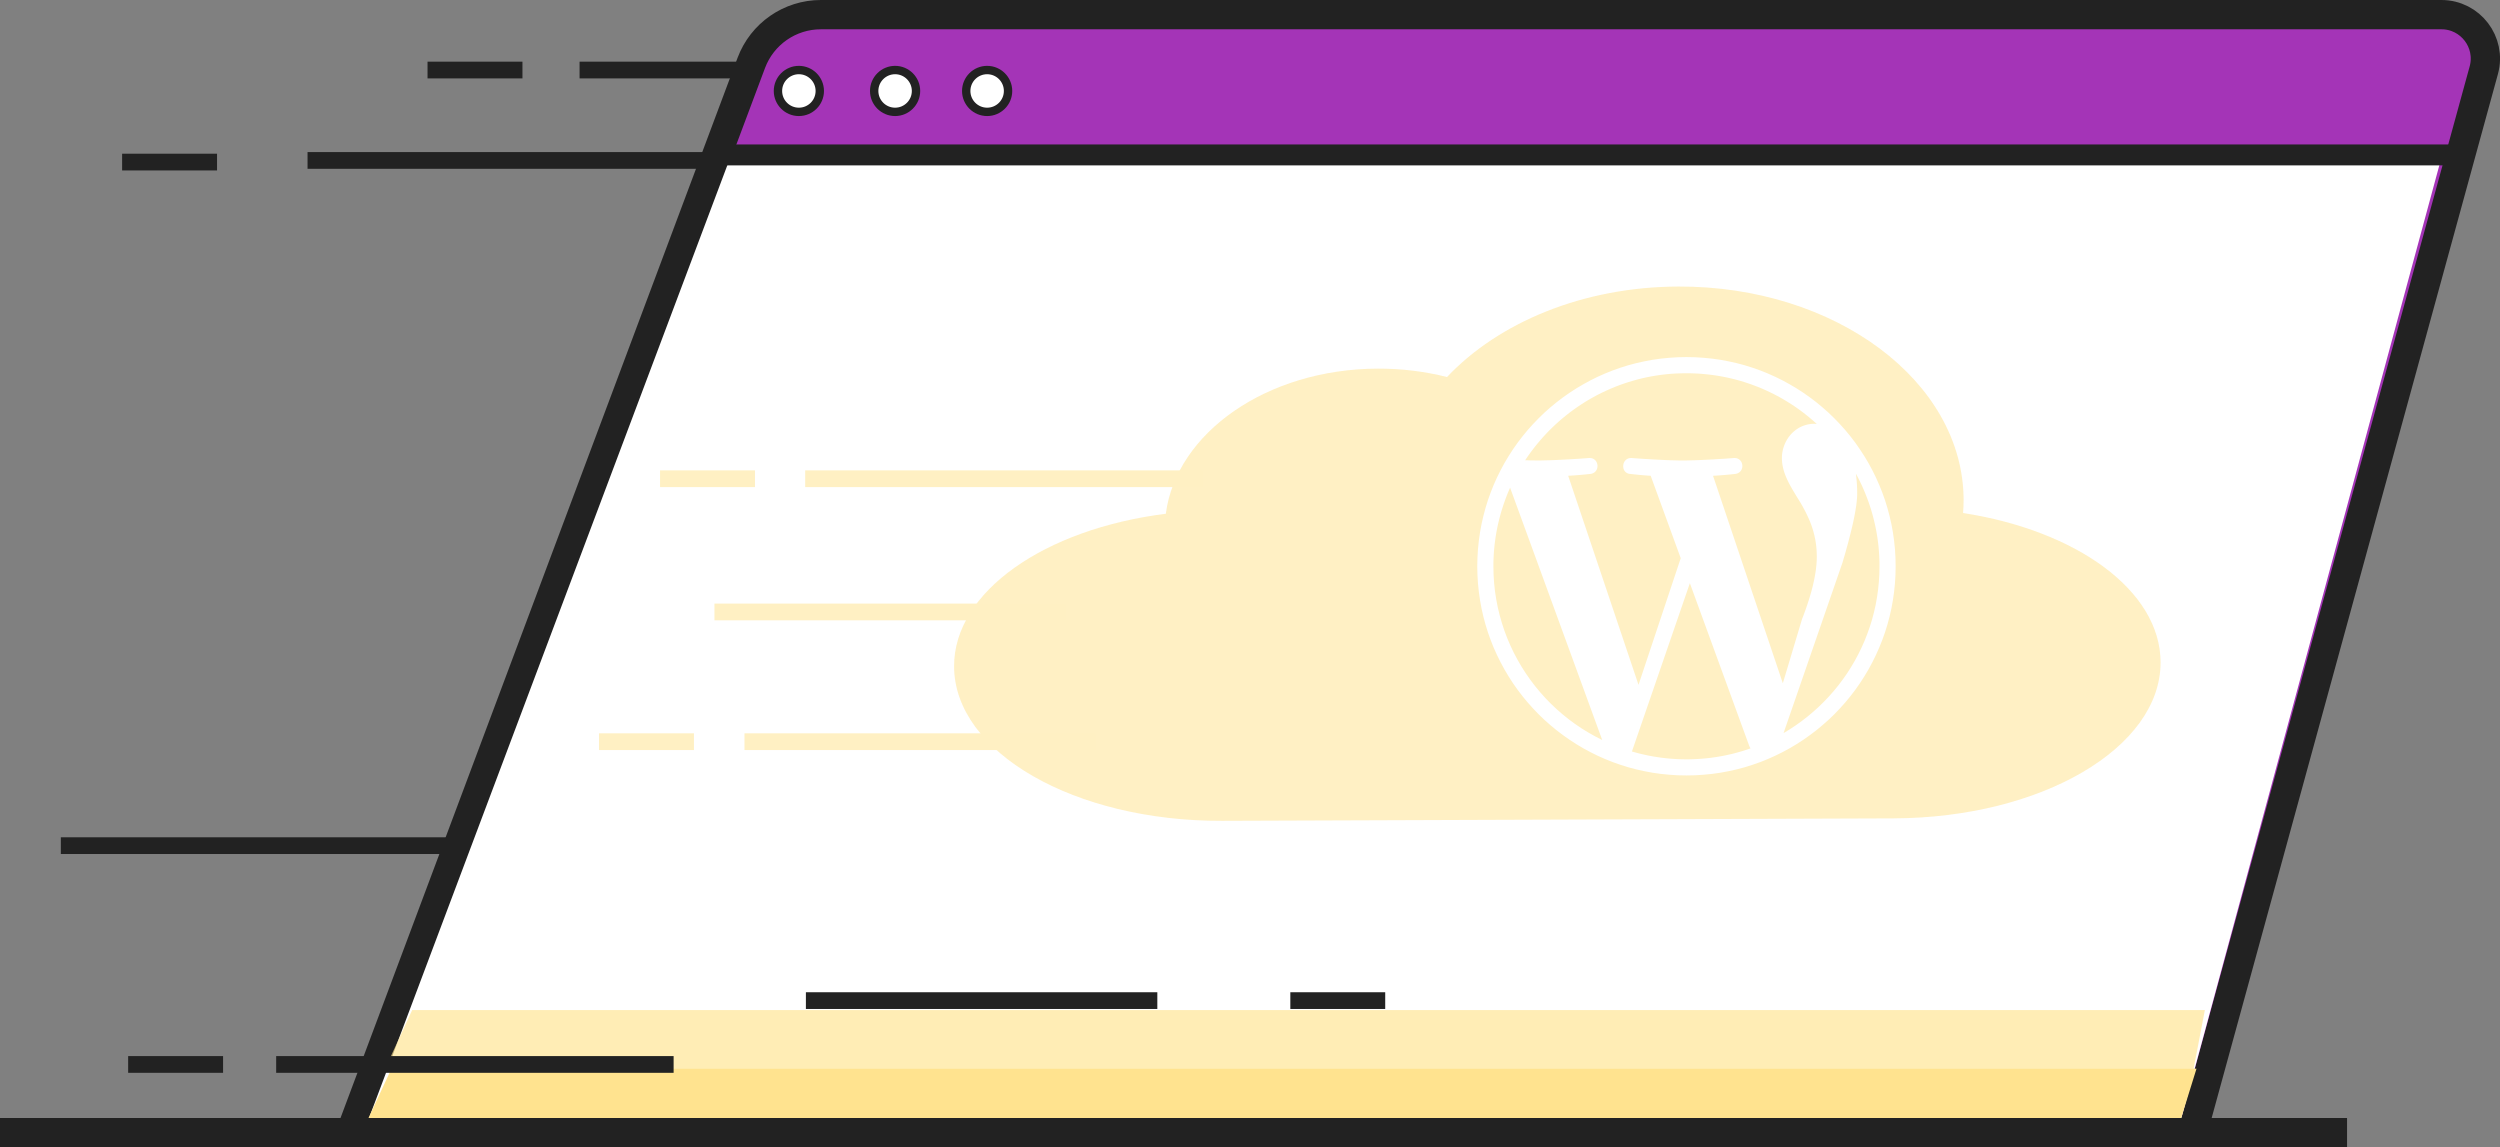 <svg width="195.92" height="89.911" version="1.1" viewBox="0 0 597.56 274.23" xmlns="http://www.w3.org/2000/svg" xmlns:xlink="http://www.w3.org/1999/xlink">
 <rect x="0" y="0" width="597.56" height="274.23" fill="#808080" stroke="none"/>
 <defs>
  <path id="boPCLV814" d="m592.96 207.31c6.93 0 11.96 6.6 10.13 13.28-9.27 33.81-32.45 118.34-69.54 253.59h-440.2c51-136.18 82.88-221.3 95.63-255.34 2.6-6.94 9.22-11.53 16.63-11.53z"/>
  <path id="d6LvSObUzx" d="m184.18 240.84h408.95l-62.66 231.4-434.05 1.94z"/>
  <path id="b735RRvvy" d="m102.97 459.24h431.45l-4.37 14.07h-433.63z"/>
  <path id="dsZHuuyHO" d="m570.4 474.54h-561"/>
  <path id="a198vTIs56" d="m595.52 240.84h-417"/>
  <path id="b55t0qiiv" d="m205.35 225.55c0 2.76-2.24 5-5 5s-5-2.24-5-5c0-2.75 2.24-5 5-5s5 2.25 5 5z"/>
  <path id="f1ijglEBmn" d="m228.35 225.55c0 2.76-2.24 5-5 5s-5-2.24-5-5c0-2.75 2.24-5 5-5s5 2.25 5 5z"/>
  <path id="a1aXTfZCjk" d="m250.35 225.55c0 2.76-2.24 5-5 5s-5-2.24-5-5c0-2.75 2.24-5 5-5s5 2.25 5 5z"/>
  <path id="a1ZqWDHCdG" d="m185.74 220.55h-37.81"/>
  <path id="a4DksVlJKg" d="m134.28 220.55h-22.69"/>
  <path id="j3lgmRANnn" d="m177.91 242.16h-95"/>
  <path id="a5bhzuAGJ9" d="m410.55 272.3c37.56-0.14 68.09 22.67 68.2 50.95 0 1.07-0.04 2.13-0.13 3.18 27.14 4.2 47.14 18.53 47.21 35.64 0.07 20.5-28.51 37.22-63.83 37.35-16.05 0.06-144.41 0.53-160.45 0.59-35.33 0.13-64.03-16.39-64.1-36.89-0.07-17.87 21.64-32.87 50.61-36.51 2.53-19.39 24.2-34.59 50.62-34.69 5.81-0.02 11.38 0.69 16.59 2.01 12.3-13.02 32.46-21.55 55.28-21.63z"/>
  <path id="al2N1p7V9" d="m61.28 242.55h-22.69"/>
  <path id="d8T7VgoJ3" d="m62.72 458.24h-22.69"/>
  <path id="c6GxkUn7P1" d="m286.03 442.98h-84"/>
  <path id="ewUl6MtuJ" d="m107.92 445.24h428.5l-2.71 14.07h-432.29z"/>
  <path id="fzP3V14kg" d="m170.41 458.24h-95"/>
  <path id="d2bDSj19Sh" d="m340.5 442.98h-22.68"/>
  <path id="b1h51ytktM" d="m118.94 405.94h-95"/>
  <path id="c1J08IEvZP" d="m416.6 289.33 2.02 0.2 1.99 0.28 1.97 0.37 1.94 0.43 1.91 0.51 1.88 0.59 1.84 0.65 1.82 0.73 1.77 0.79 1.74 0.86 1.7 0.93 1.66 0.98 1.62 1.05 1.57 1.11 1.53 1.16 1.48 1.23 1.44 1.27 1.38 1.34 1.33 1.38 1.28 1.43 1.22 1.48 1.17 1.53 1.1 1.58 1.05 1.61 0.99 1.66 0.92 1.7 0.86 1.74 0.79 1.78 0.73 1.81 0.66 1.85 0.58 1.88 0.51 1.91 0.44 1.93 0.36 1.97 0.28 1.99 0.21 2.02 0.12 2.04 0.04 2.06-0.04 2.06-0.12 2.04-0.21 2.02-0.28 1.99-0.36 1.97-0.44 1.94-0.51 1.91-0.58 1.87-0.66 1.85-0.73 1.81-0.79 1.78-0.86 1.74-0.92 1.7-0.99 1.66-1.05 1.62-1.1 1.57-1.17 1.53-1.22 1.48-1.28 1.43-1.33 1.39-1.38 1.33-1.44 1.27-1.48 1.23-1.53 1.16-1.57 1.11-1.62 1.05-1.66 0.99-1.7 0.92-1.74 0.86-1.77 0.79-1.82 0.73-1.84 0.65-1.88 0.59-1.91 0.51-1.94 0.43-1.97 0.37-1.99 0.28-2.02 0.2-2.03 0.13-2.07 0.04-2.06-0.04-2.04-0.13-2.01-0.2-2-0.28-1.96-0.37-1.94-0.43-1.91-0.51-1.88-0.59-1.85-0.65-1.81-0.73-1.78-0.79-1.73-0.86-1.7-0.92-1.66-0.99-1.62-1.05-1.58-1.11-1.52-1.16-1.49-1.23-1.43-1.27-1.38-1.33-1.33-1.39-1.28-1.43-1.22-1.48-1.17-1.53-1.11-1.57-1.04-1.62-0.99-1.66-0.92-1.7-0.86-1.74-0.8-1.78-0.72-1.81-0.66-1.85-0.58-1.87-0.51-1.91-0.44-1.94-0.36-1.97-0.28-1.99-0.21-2.02-0.12-2.04-0.05-2.06 0.05-2.06 0.12-2.04 0.21-2.02 0.28-1.99 0.36-1.97 0.44-1.93 0.51-1.91 0.58-1.88 0.66-1.85 0.72-1.81 0.8-1.78 0.86-1.74 0.92-1.7 0.99-1.66 1.04-1.61 1.11-1.58 1.17-1.53 1.22-1.48 1.28-1.43 1.33-1.38 1.38-1.34 1.43-1.27 1.49-1.23 1.52-1.16 1.58-1.11 1.62-1.05 1.66-0.98 1.7-0.93 1.73-0.86 1.78-0.79 1.81-0.73 1.85-0.65 1.88-0.59 1.91-0.51 1.94-0.43 1.96-0.37 2-0.28 2.01-0.2 2.04-0.13 2.06-0.04 2.07 0.04zm-16.57 94.26 0.57 0.16 0.57 0.15 0.57 0.14 1.16 0.26 0.58 0.12 1.18 0.22 1.77 0.27 1.2 0.14 0.6 0.06 0.61 0.05 0.6 0.04 0.61 0.04 0.61 0.03 0.61 0.02 0.62 0.01 0.61 0.01 0.74-0.01 0.72-0.02 0.73-0.03 0.72-0.04 0.72-0.05 0.72-0.06 0.71-0.07 0.71-0.08 0.71-0.1 0.7-0.1 1.4-0.24 0.69-0.14 1.38-0.3 0.68-0.17 0.67-0.18 0.68-0.19 0.67-0.19 0.66-0.21 1.32-0.44-0.04-0.06-0.01-0.02-0.02-0.03-0.01-0.03-0.02-0.02-0.02-0.03-0.01-0.03-0.02-0.03-0.01-0.03-0.02-0.02-0.01-0.03-0.02-0.03-0.01-0.03-0.02-0.03-0.02-0.06-0.02-0.03-0.02-0.06-0.02-0.03-0.01-0.03-14.18-38.86-13.85 40.23zm-30.23-61.93-0.26 0.65-0.25 0.66-0.24 0.66-0.23 0.66-0.22 0.67-0.22 0.68-0.2 0.67-0.19 0.69-0.18 0.68-0.17 0.69-0.17 0.7-0.15 0.69-0.14 0.71-0.13 0.7-0.12 0.71-0.1 0.71-0.1 0.72-0.09 0.72-0.07 0.72-0.07 0.73-0.05 0.73-0.04 0.73-0.03 0.74-0.02 0.74v0.74l0.04 2.02 0.13 2 0.21 1.97 0.3 1.95 0.37 1.91 0.46 1.9 0.53 1.85 0.6 1.83 0.68 1.79 0.75 1.76 0.82 1.72 0.89 1.67 0.95 1.64 1.02 1.59 1.08 1.55 1.14 1.5 1.2 1.45 1.25 1.4 1.31 1.35 1.37 1.29 1.42 1.24 1.46 1.18 1.52 1.12 1.56 1.06 1.61 0.99 1.65 0.93 1.69 0.87-22.02-60.31-0.28 0.64zm83.24-4.31 0.02 0.16 0.06 0.51 0.01 0.17 0.04 0.34 0.01 0.17 0.02 0.17 0.01 0.18 0.01 0.17 0.02 0.18 0.01 0.17 0.02 0.36v0.18l0.03 0.54v0.37l0.01 0.19v0.91l-0.02 0.38-0.02 0.4-0.04 0.41-0.04 0.44-0.05 0.45-0.06 0.48-0.08 0.49-0.08 0.51-0.09 0.54-0.1 0.55-0.11 0.57-0.12 0.6-0.13 0.61-0.14 0.63-0.15 0.65-0.16 0.67-0.17 0.69-0.18 0.71-0.19 0.73-0.19 0.75-0.21 0.77-0.22 0.79-0.22 0.81-0.24 0.83-0.25 0.85-0.25 0.86-14.09 40.75 1.5-0.91 1.47-0.98 1.42-1.02 1.39-1.08 1.34-1.13 1.3-1.17 1.25-1.23 1.21-1.27 1.16-1.32 1.11-1.36 1.05-1.4 1.01-1.44 0.94-1.49 0.9-1.52 0.83-1.55 0.78-1.6 0.72-1.62 0.65-1.66 0.6-1.69 0.53-1.71 0.46-1.75 0.4-1.77 0.32-1.8 0.26-1.82 0.18-1.84 0.12-1.87 0.03-1.88v-0.89l-0.03-0.88-0.04-0.89-0.06-0.87-0.07-0.87-0.09-0.87-0.11-0.86-0.12-0.86-0.14-0.86-0.15-0.84-0.17-0.84-0.19-0.84-0.2-0.83-0.21-0.82-0.23-0.82-0.24-0.82-0.26-0.8-0.27-0.8-0.29-0.79-0.3-0.79-0.31-0.78-0.33-0.77-0.34-0.77-0.35-0.75-0.37-0.75-0.38-0.75-0.4-0.73 0.03 0.16zm-42.94-24.27-1.19 0.07-1.18 0.11-1.17 0.13-1.16 0.17-1.16 0.19-1.14 0.22-1.14 0.25-1.12 0.28-1.11 0.31-1.1 0.33-1.09 0.36-1.08 0.38-1.06 0.41-1.05 0.44-1.04 0.46-1.02 0.48-1.02 0.51-0.99 0.54-0.98 0.55-0.97 0.58-0.95 0.61-0.93 0.62-0.92 0.65-0.91 0.67-0.88 0.69-0.87 0.71-0.85 0.73-0.83 0.75-0.81 0.77-0.8 0.79-0.77 0.81-0.76 0.83-0.73 0.85-0.72 0.86-0.69 0.88-0.68 0.9-0.65 0.91-0.63 0.94h0.24l0.08 0.01h0.32l0.08 0.01h0.31l0.08 0.01h0.46l0.07 0.01h0.58l0.07 0.01h1.42l0.38-0.01 0.39-0.01 0.8-0.02 0.82-0.02 0.41-0.02 0.42-0.01 0.82-0.04 0.42-0.02 0.41-0.02 1.2-0.06 0.39-0.02 0.38-0.02 0.38-0.03 0.72-0.04 0.35-0.02 0.33-0.02 0.32-0.02 0.31-0.02 0.29-0.02 0.27-0.02 0.26-0.02 0.25-0.02 0.22-0.01 0.2-0.02 0.19-0.01 0.16-0.01 0.14-0.02h0.11l0.1-0.01 0.06-0.01h0.24l0.17 0.01 0.17 0.02 0.16 0.03 0.14 0.05 0.15 0.06 0.13 0.07 0.12 0.07 0.11 0.09 0.11 0.1 0.1 0.1 0.09 0.11 0.08 0.11 0.07 0.12 0.06 0.13 0.05 0.13 0.08 0.26 0.04 0.28 0.01 0.14-0.02 0.28-0.02 0.14-0.03 0.14-0.04 0.13-0.05 0.13-0.06 0.13-0.07 0.12-0.08 0.12-0.09 0.11-0.1 0.1-0.11 0.1-0.12 0.09-0.13 0.08-0.14 0.07-0.15 0.07-0.16 0.05-0.17 0.04-0.19 0.03h-0.07l-0.04 0.01h-0.05l-0.05 0.01-0.14 0.02h-0.08l-0.18 0.02-0.1 0.01-0.11 0.01-0.11 0.02-0.13 0.01-0.12 0.01-0.13 0.01-0.14 0.02-0.15 0.01-0.14 0.01-0.16 0.02-0.16 0.01-0.16 0.02-0.17 0.01-0.17 0.02-0.17 0.01-0.18 0.01-0.19 0.02-0.18 0.01-0.19 0.02-0.19 0.01-0.2 0.02-0.4 0.02-0.2 0.02-0.2 0.01-0.21 0.01-0.2 0.01-0.21 0.02 16.81 49.97 10.09-30.27-7.18-19.7-0.19-0.02-0.18-0.01-0.19-0.01-0.18-0.01-0.18-0.02-0.36-0.02-0.18-0.02-0.18-0.01-0.17-0.02-0.17-0.01-0.16-0.02-0.17-0.01-0.16-0.01-0.16-0.02-0.15-0.01-0.15-0.02-0.15-0.01-0.14-0.02-0.14-0.01-0.13-0.01-0.13-0.02-0.24-0.02-0.11-0.01-0.11-0.02-0.1-0.01-0.18-0.02-0.08-0.01h-0.07l-0.07-0.01-0.12-0.02h-0.04l-0.04-0.01h-0.07l-0.18-0.02-0.17-0.03-0.16-0.04-0.15-0.06-0.14-0.06-0.13-0.08-0.12-0.08-0.11-0.1-0.1-0.1-0.09-0.11-0.08-0.11-0.07-0.13-0.06-0.12-0.05-0.13-0.04-0.14-0.03-0.14-0.04-0.28v-0.14l0.02-0.28 0.03-0.15 0.03-0.13 0.04-0.14 0.12-0.26 0.07-0.13 0.08-0.12 0.09-0.11 0.09-0.1 0.11-0.1 0.11-0.09 0.13-0.08 0.13-0.07 0.14-0.06 0.15-0.05 0.16-0.04 0.16-0.02 0.18-0.01h0.23l0.07 0.01 0.1 0.01h0.11l0.15 0.02 0.16 0.01 0.19 0.01 0.2 0.02 0.23 0.01 0.24 0.02 0.54 0.04 0.3 0.02 0.31 0.02 0.32 0.02 0.33 0.02 0.35 0.02 0.72 0.04 0.38 0.03 0.38 0.02 0.78 0.04 0.8 0.04 0.41 0.02 0.4 0.02 0.82 0.04 0.4 0.01 0.4 0.02 0.8 0.02 0.39 0.01 0.38 0.01 0.74 0.02h1.44l1.17-0.03 0.41-0.01 0.4-0.01 0.41-0.01 0.41-0.02 0.42-0.01 0.82-0.04 0.42-0.02 0.41-0.02 1.2-0.06 0.39-0.02 0.38-0.02 0.38-0.03 0.37-0.02 0.7-0.04 0.33-0.02 0.32-0.02 0.31-0.02 0.29-0.02 0.28-0.02 0.26-0.02 0.24-0.02 0.22-0.01 0.21-0.02 0.18-0.01 0.16-0.01 0.14-0.02h0.12l0.09-0.01 0.07-0.01h0.23l0.18 0.01 0.16 0.02 0.16 0.03 0.15 0.05 0.14 0.06 0.13 0.07 0.12 0.07 0.12 0.09 0.2 0.2 0.09 0.11 0.08 0.11 0.07 0.12 0.06 0.13 0.05 0.13 0.08 0.26 0.04 0.28v0.28l-0.01 0.14-0.02 0.14-0.03 0.14-0.1 0.26-0.06 0.13-0.07 0.12-0.08 0.12-0.09 0.11-0.1 0.1-0.11 0.1-0.12 0.09-0.13 0.08-0.14 0.07-0.15 0.07-0.16 0.05-0.17 0.04-0.18 0.03h-0.07l-0.04 0.01h-0.05l-0.12 0.02-0.07 0.01h-0.08l-0.18 0.02-0.1 0.01-0.11 0.01-0.12 0.02-0.24 0.02-0.13 0.01-0.14 0.02-0.14 0.01-0.15 0.01-0.16 0.02-0.15 0.01-0.17 0.02-0.16 0.01-0.18 0.02-0.17 0.01-0.18 0.01-0.18 0.02-0.19 0.01-0.19 0.02-0.19 0.01-0.2 0.02-0.19 0.01-0.2 0.01-0.2 0.02-0.21 0.01-0.2 0.01-0.21 0.01-0.21 0.02 16.68 49.59 4.6-15.37 0.18-0.45 0.17-0.44 0.32-0.88 0.16-0.43 0.15-0.43 0.14-0.42 0.15-0.43 0.13-0.41 0.14-0.42 0.13-0.41 0.36-1.2 0.22-0.78 0.1-0.39 0.2-0.76 0.09-0.38 0.16-0.74 0.08-0.36 0.07-0.36 0.07-0.35 0.06-0.36 0.06-0.34 0.06-0.35 0.05-0.34 0.05-0.33 0.04-0.34 0.03-0.33 0.04-0.32 0.03-0.32 0.02-0.32 0.04-0.62 0.01-0.31v-0.3l0.01-0.3-0.02-0.84-0.04-0.82-0.04-0.4-0.03-0.39-0.05-0.39-0.05-0.38-0.12-0.74-0.07-0.37-0.08-0.35-0.07-0.36-0.27-1.02-0.2-0.66-0.1-0.32-0.22-0.62-0.12-0.31-0.11-0.3-0.12-0.29-0.13-0.29-0.12-0.29-0.26-0.56-0.39-0.81-0.13-0.26-0.14-0.26-0.13-0.25-0.14-0.25-0.13-0.25-0.13-0.24-0.14-0.24-0.13-0.23-0.13-0.24-0.18-0.28-0.34-0.56-0.18-0.28-0.17-0.28-0.17-0.27-0.16-0.27-0.17-0.28-0.32-0.54-0.16-0.26-0.16-0.27-0.15-0.27-0.15-0.26-0.15-0.27-0.28-0.52-0.14-0.27-0.13-0.26-0.13-0.27-0.13-0.26-0.11-0.26-0.12-0.27-0.11-0.26-0.1-0.26-0.1-0.27-0.1-0.26-0.08-0.27-0.09-0.27-0.14-0.54-0.12-0.54-0.05-0.27-0.04-0.28-0.04-0.27-0.06-0.84v-0.29l0.01-0.32 0.01-0.31 0.03-0.32 0.04-0.31 0.12-0.62 0.07-0.3 0.09-0.3 0.1-0.3 0.1-0.29 0.12-0.28 0.13-0.29 0.13-0.27 0.15-0.28 0.15-0.26 0.34-0.52 0.38-0.48 0.2-0.23 0.21-0.23 0.22-0.21 0.23-0.21 0.23-0.19 0.24-0.19 0.25-0.18 0.26-0.17 0.26-0.16 0.28-0.15 0.27-0.13 0.29-0.13 0.29-0.11 0.3-0.1 0.3-0.09 0.31-0.08 0.32-0.06 0.32-0.05 0.33-0.04 0.33-0.02 0.34-0.01h0.03l0.02 0.01h0.19l0.01 0.01h0.12l0.03 0.01h0.08l0.04 0.01h0.07l-0.62-0.55-0.63-0.55-0.64-0.54-0.65-0.52-0.66-0.52-0.67-0.5-0.68-0.49-0.68-0.48-0.7-0.46-0.71-0.45-0.71-0.44-0.72-0.43-0.74-0.42-0.74-0.4-0.74-0.39-0.76-0.37-0.76-0.36-0.77-0.35-0.78-0.34-0.79-0.32-0.79-0.3-0.8-0.3-1.62-0.54-0.82-0.25-0.83-0.23-0.83-0.22-0.84-0.2-0.84-0.19-0.85-0.17-0.86-0.16-0.86-0.14-0.87-0.12-0.87-0.11-0.87-0.09-0.88-0.08-0.89-0.06-0.89-0.04-0.9-0.03-0.9-0.01-1.2 0.02z"/>
  <path id="an11iKBy" d="m296.86 318.24h-95"/>
  <path id="a4KuSOUd3X" d="m189.86 318.24h-22.69"/>
  <path id="c7pd3nnOLp" d="m264.17 350.08h-84"/>
  <path id="agcwSmpng" d="m271.35 381.09h-84"/>
  <path id="b1cynh2Jy6" d="m175.27 381.09h-22.69"/>
 </defs>
 <use transform="translate(-9.4,-203.81)" width="100%" height="100%" fill="#a434b7" xlink:href="#boPCLV814"/>
 <use transform="translate(-9.4,-203.81)" width="100%" height="100%" fill-opacity="0" stroke="#222222" stroke-width="7" xlink:href="#boPCLV814"/>
 <use transform="translate(-9.4,-203.81)" width="100%" height="100%" fill="#ffffff" xlink:href="#d6LvSObUzx"/>
 <use transform="translate(-9.4,-203.81)" width="100%" height="100%" fill="#ffe38f" xlink:href="#b735RRvvy"/>
 <use transform="translate(-9.4,-203.81)" width="100%" height="100%" fill-opacity="0" stroke="#222222" stroke-width="7" xlink:href="#dsZHuuyHO"/>
 <use transform="translate(-9.4,-203.81)" width="100%" height="100%" fill-opacity="0" stroke="#222222" stroke-width="5" xlink:href="#a198vTIs56"/>
 <use transform="translate(-9.4,-203.81)" width="100%" height="100%" fill="#ffffff" xlink:href="#b55t0qiiv"/>
 <use transform="translate(-9.4,-203.81)" width="100%" height="100%" fill-opacity="0" stroke="#222222" stroke-width="2" xlink:href="#b55t0qiiv"/>
 <use transform="translate(-9.4,-203.81)" width="100%" height="100%" fill="#ffffff" xlink:href="#f1ijglEBmn"/>
 <use transform="translate(-9.4,-203.81)" width="100%" height="100%" fill-opacity="0" stroke="#222222" stroke-width="2" xlink:href="#f1ijglEBmn"/>
 <use transform="translate(-9.4,-203.81)" width="100%" height="100%" fill="#ffffff" xlink:href="#a1aXTfZCjk"/>
 <g fill-opacity="0" stroke="#222222">
  <use transform="translate(-9.4,-203.81)" width="100%" height="100%" stroke-width="2" xlink:href="#a1aXTfZCjk"/>
  <g stroke-width="4">
   <use transform="translate(-9.4,-203.81)" width="100%" height="100%" xlink:href="#a1ZqWDHCdG"/>
   <use transform="translate(-9.4,-203.81)" width="100%" height="100%" xlink:href="#a4DksVlJKg"/>
   <use transform="translate(-9.4,-203.81)" width="100%" height="100%" xlink:href="#j3lgmRANnn"/>
  </g>
 </g>
 <use transform="translate(-9.4,-203.81)" width="100%" height="100%" fill="#ffe38f" fill-opacity=".53" xlink:href="#a5bhzuAGJ9"/>
 <g fill-opacity="0" stroke="#222222" stroke-width="4">
  <use transform="translate(-9.4,-203.81)" width="100%" height="100%" xlink:href="#al2N1p7V9"/>
  <use transform="translate(-9.4,-203.81)" width="100%" height="100%" xlink:href="#d8T7VgoJ3"/>
  <use transform="translate(-9.4,-203.81)" width="100%" height="100%" xlink:href="#c6GxkUn7P1"/>
 </g>
 <use transform="translate(-9.4,-203.81)" width="100%" height="100%" fill="#ffe38f" fill-opacity=".66" xlink:href="#ewUl6MtuJ"/>
 <g fill-opacity="0" stroke="#222222" stroke-width="4">
  <use transform="translate(-9.4,-203.81)" width="100%" height="100%" xlink:href="#fzP3V14kg"/>
  <use transform="translate(-9.4,-203.81)" width="100%" height="100%" xlink:href="#d2bDSj19Sh"/>
  <use transform="translate(-9.4,-203.81)" width="100%" height="100%" xlink:href="#b1h51ytktM"/>
 </g>
 <use transform="translate(-9.4,-203.81)" width="100%" height="100%" fill="#ffffff" xlink:href="#c1J08IEvZP"/>
 <g fill-opacity="0">
  <use transform="translate(-9.4,-203.81)" width="100%" height="100%" stroke-opacity="0" xlink:href="#c1J08IEvZP"/>
  <g stroke="#fff0c3" stroke-width="4">
   <use transform="translate(-9.4,-203.81)" width="100%" height="100%" xlink:href="#an11iKBy"/>
   <use transform="translate(-9.4,-203.81)" width="100%" height="100%" xlink:href="#a4KuSOUd3X"/>
   <use transform="translate(-9.4,-203.81)" width="100%" height="100%" xlink:href="#c7pd3nnOLp"/>
   <use transform="translate(-9.4,-203.81)" width="100%" height="100%" xlink:href="#agcwSmpng"/>
   <use transform="translate(-9.4,-203.81)" width="100%" height="100%" xlink:href="#b1cynh2Jy6"/>
  </g>
 </g>
</svg>
